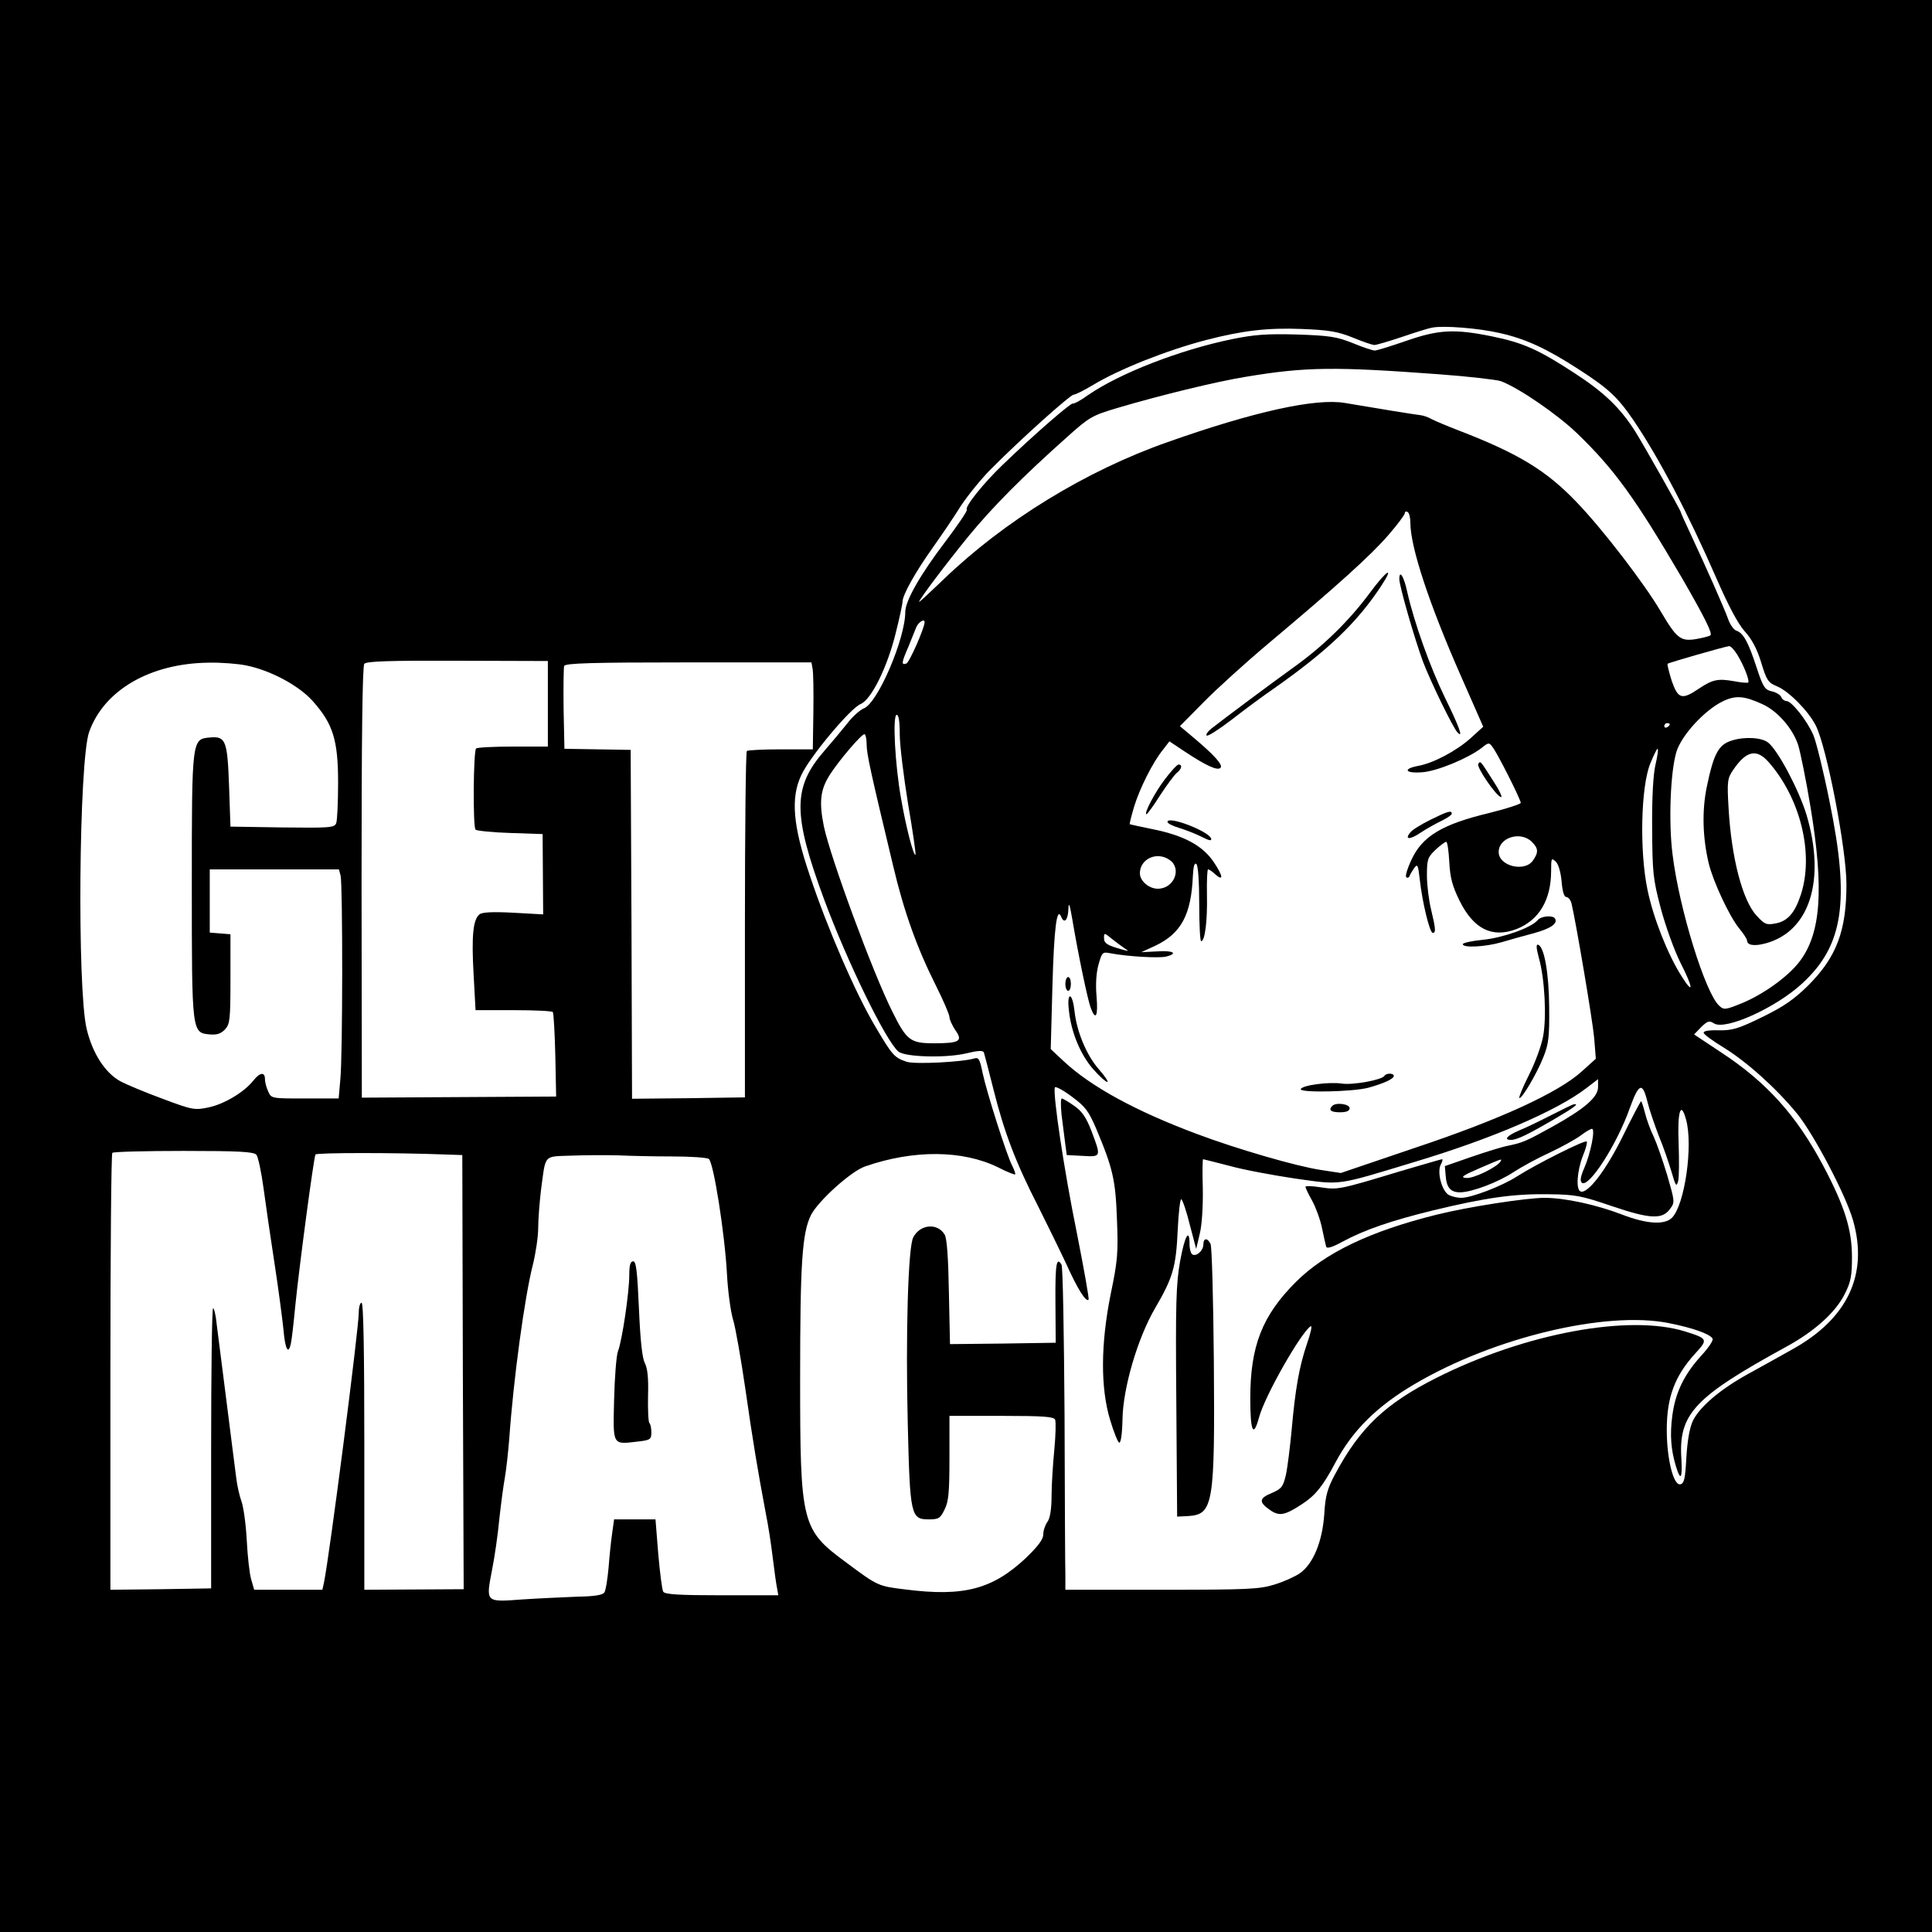  <svg version="1.0" xmlns="http://www.w3.org/2000/svg" width="700pt" height="700pt" viewBox="0 0 700 700" preserveAspectRatio="xMidYMid meet">
<g transform="translate(0,700) scale(0.1,-0.1)" fill="#000000" stroke="none">
<path d="M0 3500 l0 -3500 3500 0 3500 0 0 3500 0 3500 -3500 0 -3500 0 0
-3500z m5435 2293 c90 -20 167 -55 280 -128 112 -72 145 -102 205 -190 93
-138 197 -337 301 -575 41 -94 76 -160 100 -187 26 -28 45 -64 60 -113 20 -66
25 -73 58 -87 42 -17 114 -90 140 -142 40 -79 111 -449 111 -575 0 -169 -36
-264 -139 -367 -51 -50 -88 -76 -166 -114 -86 -42 -108 -49 -158 -48 -39 1
-57 -3 -54 -10 2 -6 35 -30 73 -53 84 -52 190 -147 266 -240 61 -76 176 -294
202 -386 56 -196 -20 -356 -220 -467 -43 -24 -116 -65 -162 -90 -101 -56 -173
-118 -198 -168 -12 -25 -20 -70 -24 -133 -4 -78 -8 -95 -22 -98 -25 -5 -49 93
-49 197 0 119 29 196 104 278 46 50 45 53 -38 79 -204 63 -579 -7 -898 -167
-187 -94 -279 -181 -369 -349 -29 -54 -36 -79 -40 -147 -7 -99 -40 -179 -88
-213 -17 -12 -59 -31 -92 -41 -54 -17 -96 -19 -409 -19 l-349 0 0 53 c-1 28
-2 291 -3 582 -2 292 -6 536 -11 543 -18 30 -23 3 -22 -136 l1 -147 -192 -3
-191 -2 -4 187 c-2 123 -7 195 -15 209 -25 44 -89 39 -114 -9 -19 -34 -28
-355 -20 -677 8 -331 11 -345 76 -345 36 0 42 4 57 35 15 29 18 62 18 188 l0
152 189 0 c153 0 190 -3 194 -14 3 -8 2 -56 -3 -108 -5 -51 -10 -127 -10 -168
0 -50 -6 -82 -15 -94 -8 -11 -15 -31 -15 -45 0 -18 -18 -42 -61 -84 -122 -115
-226 -143 -438 -116 -99 12 -100 12 -214 97 -163 120 -168 139 -168 667 0 419
7 529 40 594 27 51 145 158 196 175 176 61 353 59 480 -3 33 -17 61 -28 63
-26 2 2 -3 16 -11 32 -20 39 -92 265 -107 336 -10 49 -14 57 -30 52 -42 -13
-215 -22 -245 -12 -45 15 -52 23 -115 130 -69 116 -171 350 -236 545 -61 179
-70 281 -31 363 30 66 178 243 215 258 39 16 97 134 127 256 14 55 25 107 25
115 0 24 47 108 109 195 31 44 77 111 101 150 25 38 74 99 110 135 108 109
288 270 300 270 7 0 38 16 70 35 94 57 268 126 410 163 131 34 223 45 347 40
98 -4 129 -9 184 -31 36 -15 71 -27 79 -27 7 0 51 13 99 29 47 16 97 32 111
34 39 8 168 -2 245 -20z m-3450 -1343 l0 -155 -127 0 c-69 0 -129 -3 -133 -7
-10 -10 -12 -284 -2 -294 4 -4 60 -10 125 -12 l118 -4 1 -146 1 -145 -108 6
c-76 4 -113 2 -123 -6 -23 -19 -29 -78 -21 -218 l7 -129 138 0 c76 0 140 -3
142 -7 3 -5 7 -75 9 -157 l3 -149 -352 -2 -352 -2 -1 780 c0 520 3 784 10 792
8 9 88 12 338 11 l327 -1 0 -155z m-1093 139 c89 -18 191 -73 241 -129 73 -82
92 -140 92 -295 0 -71 -3 -138 -7 -148 -7 -16 -23 -17 -195 -15 l-188 3 -5
146 c-6 166 -12 182 -69 177 -66 -6 -66 -3 -66 -538 0 -535 0 -532 66 -538 26
-2 40 3 55 19 17 19 19 36 19 183 l0 161 -37 3 -38 3 0 115 0 114 234 0 234 0
6 -22 c8 -31 8 -655 -1 -740 l-6 -68 -122 0 c-121 0 -122 0 -133 25 -7 14 -12
35 -12 45 0 27 -18 25 -42 -5 -33 -42 -105 -85 -161 -97 -51 -11 -59 -10 -168
31 -63 23 -132 52 -154 64 -55 31 -100 101 -121 189 -35 146 -28 972 9 1076
54 152 222 249 434 251 45 1 106 -4 135 -10z m2052 -11 c3 -13 4 -84 3 -158
l-2 -135 -117 0 c-64 0 -119 -3 -122 -6 -4 -3 -7 -287 -7 -631 l0 -624 -204
-3 -205 -2 -2 632 -3 632 -120 2 -120 2 -3 144 c-1 78 0 149 2 156 4 10 95 13
450 13 l446 0 4 -22z m-2015 -1762 c6 -7 18 -62 26 -122 8 -60 26 -183 40
-274 14 -91 28 -198 32 -237 6 -72 18 -94 27 -50 3 12 10 74 16 137 15 148 67
537 73 547 4 7 292 7 472 0 l60 -2 2 -786 3 -787 -180 -1 -180 -1 0 520 c0
340 -3 520 -10 520 -5 0 -10 -15 -10 -34 0 -61 -106 -882 -126 -979 l-6 -27
-123 0 -124 0 -11 38 c-6 20 -13 84 -16 142 -3 58 -12 121 -19 140 -7 19 -16
58 -19 85 -4 28 -19 151 -35 275 -16 124 -32 251 -36 283 -3 31 -9 57 -13 57
-4 0 -7 -228 -7 -507 l0 -508 -182 -3 -183 -2 0 788 c0 434 3 792 7 795 3 4
120 7 258 7 201 0 255 -3 264 -14z m1505 -6 c67 0 127 -4 134 -9 17 -10 58
-270 66 -417 3 -60 13 -135 22 -165 9 -29 29 -144 45 -254 27 -189 44 -290 74
-450 8 -38 19 -110 25 -160 6 -49 13 -100 16 -112 l4 -23 -204 0 c-153 0 -207
3 -213 13 -4 6 -12 68 -18 137 l-10 125 -75 0 -75 0 -7 -50 c-4 -27 -10 -84
-13 -125 -4 -42 -10 -82 -15 -89 -5 -10 -35 -15 -97 -16 -48 -2 -139 -6 -200
-10 -135 -10 -133 -12 -110 108 9 45 21 127 26 182 6 55 15 123 20 150 5 28
12 91 16 140 15 216 56 518 86 634 10 41 19 100 19 132 0 32 5 93 10 136 18
134 7 122 113 126 50 2 125 2 166 1 41 -2 128 -4 195 -4z"></path>
<path d="M5095 5765 c-55 -19 -106 -35 -114 -35 -8 0 -44 12 -80 27 -58 23
-83 27 -201 31 -109 3 -154 0 -237 -17 -189 -39 -405 -123 -520 -202 -26 -19
-52 -33 -56 -31 -8 2 -139 -111 -255 -223 -68 -65 -138 -152 -129 -162 3 -3
-32 -55 -79 -117 -89 -117 -144 -213 -144 -253 0 -97 -99 -328 -149 -349 -15
-6 -43 -31 -61 -55 -19 -24 -56 -68 -82 -98 -116 -133 -117 -229 -2 -540 86
-231 224 -513 269 -551 24 -20 170 -24 244 -7 45 11 63 12 66 3 2 -6 18 -67
35 -135 39 -155 80 -263 162 -423 34 -68 80 -162 102 -209 40 -89 71 -138 80
-128 3 3 -17 113 -43 245 -45 220 -87 500 -79 524 2 5 29 -9 61 -33 50 -37 61
-52 89 -117 61 -145 70 -187 75 -330 5 -120 2 -150 -23 -270 -36 -180 -37
-338 -2 -454 13 -44 28 -81 33 -83 6 -2 11 32 12 85 2 114 55 294 118 402 65
111 76 150 82 282 3 65 9 115 13 113 5 -3 19 -44 31 -93 l23 -87 13 55 c8 32
12 101 11 163 -2 59 -1 107 1 107 2 0 44 -11 95 -24 50 -14 157 -34 238 -46
170 -24 146 -27 433 60 280 84 515 185 622 267 l43 33 0 -29 c0 -36 -48 -78
-165 -143 -94 -52 -107 -58 -160 -69 -22 -4 -83 -23 -135 -41 l-95 -33 3 -35
c3 -43 18 -60 52 -60 42 0 140 37 195 74 28 18 86 50 130 70 43 20 93 48 111
61 18 14 37 25 42 25 13 0 -5 -90 -28 -142 -13 -30 -16 -46 -9 -53 24 -22 127
137 174 270 33 91 46 96 64 23 7 -29 26 -84 41 -123 16 -38 36 -97 46 -130 15
-52 18 -57 24 -35 4 14 4 75 2 136 -5 118 8 158 27 87 26 -93 -5 -309 -51
-355 -27 -27 -91 -23 -180 11 -93 36 -208 61 -282 61 -66 0 -279 -33 -391 -61
-241 -60 -404 -138 -510 -244 -122 -122 -165 -232 -165 -422 0 -119 11 -144
31 -71 20 78 153 311 188 333 6 3 0 -25 -13 -62 -29 -85 -43 -166 -56 -313 -6
-63 -15 -137 -21 -164 -10 -43 -16 -50 -50 -65 -47 -19 -49 -33 -9 -61 35 -25
55 -21 120 22 46 30 74 65 118 148 62 117 151 205 287 285 286 169 695 267
922 221 86 -17 148 -39 158 -56 4 -6 -16 -35 -43 -64 -61 -68 -92 -132 -103
-216 -9 -69 -5 -122 13 -182 17 -56 24 -46 20 26 -11 163 47 224 379 406 103
56 180 125 213 192 22 43 26 66 26 133 0 100 -26 184 -105 333 -96 180 -203
300 -369 409 l-98 65 26 27 c23 22 29 24 46 13 42 -26 225 57 320 145 149 137
173 297 99 658 -22 110 -49 219 -59 242 -23 53 -79 123 -97 123 -7 0 -16 6
-19 14 -3 8 -19 18 -34 21 -26 6 -32 15 -56 88 -30 92 -48 124 -73 132 -9 3
-23 22 -30 43 -14 39 -79 186 -137 310 -19 40 -34 74 -34 76 0 6 -134 243
-166 294 -55 86 -113 141 -219 210 -130 85 -186 110 -298 133 -137 28 -194 25
-312 -16z m118 -121 c110 -8 210 -20 225 -25 66 -25 204 -120 275 -188 136
-131 211 -235 381 -525 83 -144 112 -202 103 -208 -6 -4 -31 -10 -55 -14 -53
-8 -68 4 -125 101 -59 100 -208 295 -304 395 -109 114 -209 176 -427 260 -44
17 -89 36 -100 42 -12 7 -30 13 -41 14 -19 2 -161 25 -272 44 -106 18 -329
-31 -643 -142 -296 -104 -591 -285 -811 -497 -49 -47 -89 -84 -89 -82 0 9 99
140 179 238 87 106 196 216 360 362 78 70 89 76 180 103 148 44 355 95 466
113 216 36 321 37 698 9z m-103 -538 c0 -88 68 -294 183 -555 l81 -184 -45
-41 c-51 -46 -135 -91 -191 -101 -58 -11 -46 -28 15 -23 55 4 167 51 215 88
25 20 27 21 40 3 18 -23 102 -190 102 -202 0 -4 -51 -21 -112 -36 -175 -42
-245 -85 -285 -172 -14 -30 -22 -57 -18 -61 4 -4 10 -2 12 4 2 6 10 19 17 29
12 16 14 12 20 -41 9 -82 36 -194 47 -194 12 0 11 14 -6 85 -8 33 -15 89 -15
123 0 59 3 66 31 93 17 16 35 29 39 29 4 0 9 -33 11 -73 3 -57 11 -87 37 -140
51 -103 118 -137 207 -103 81 32 125 105 125 211 0 46 1 48 17 33 10 -10 18
-39 21 -72 3 -36 9 -56 17 -56 7 0 16 -11 19 -24 15 -62 76 -420 82 -487 l6
-75 -51 -46 c-85 -77 -296 -174 -605 -277 l-268 -91 -72 11 c-88 13 -305 76
-451 131 -219 82 -381 170 -480 262 l-48 45 6 224 c6 216 16 294 32 255 11
-27 25 -11 26 30 1 26 5 15 14 -38 21 -126 56 -293 67 -322 18 -48 27 -30 21
42 -4 44 -1 86 7 115 13 45 14 47 44 41 64 -12 175 -18 200 -12 46 11 28 23
-31 19 l-58 -3 50 23 c95 45 131 113 137 254 2 36 6 49 13 42 6 -6 10 -65 10
-145 0 -73 3 -134 7 -134 14 0 23 76 21 168 -1 50 1 92 4 92 4 0 15 -7 25 -17
32 -28 30 -8 -4 43 -40 60 -108 97 -223 120 -44 9 -81 17 -82 18 -1 1 6 29 16
63 20 66 68 162 105 207 l23 30 54 -36 c80 -53 120 -71 131 -60 10 10 -21 45
-97 109 l-50 42 85 86 c47 48 153 144 235 213 249 209 372 320 435 393 33 38
60 74 60 80 0 6 5 7 10 4 6 -3 10 -21 10 -39z m-1760 -360 c0 -21 -55 -146
-66 -150 -19 -7 -18 3 7 60 11 27 24 59 29 72 8 18 30 32 30 18z m2945 -119
c24 -39 45 -94 39 -100 -3 -2 -26 0 -52 5 -57 10 -77 6 -125 -26 -63 -43 -77
-39 -100 27 -10 32 -17 60 -15 62 4 4 206 62 223 64 6 0 19 -14 30 -32z m92
-179 c54 -25 108 -87 128 -147 8 -26 29 -128 45 -226 49 -297 38 -457 -40
-559 -41 -54 -130 -118 -207 -150 -61 -25 -67 -26 -84 -10 -50 45 -145 351
-169 548 -15 117 -8 299 14 372 18 59 100 149 166 182 48 24 80 21 147 -10z
m-3127 -109 c0 -39 14 -152 30 -251 17 -99 29 -182 27 -185 -7 -6 -35 103 -52
202 -22 121 -32 305 -16 305 7 0 11 -24 11 -71z m2790 37 c0 -3 -4 -8 -10 -11
-5 -3 -10 -1 -10 4 0 6 5 11 10 11 6 0 10 -2 10 -4z m-2910 -73 c0 -35 14 -98
96 -440 39 -166 87 -299 155 -434 27 -54 49 -105 49 -114 0 -9 10 -30 21 -47
29 -40 16 -48 -77 -48 -85 0 -99 10 -150 113 -70 138 -225 559 -249 673 -18
89 -13 134 23 189 32 50 113 145 124 145 4 0 8 -17 8 -37z m2858 -74 c-8 -34
-13 -119 -12 -229 1 -161 3 -184 31 -290 17 -64 49 -153 72 -199 47 -92 48
-119 3 -47 -49 77 -102 210 -123 313 -29 140 -24 371 10 456 13 32 25 56 27
54 3 -2 -1 -28 -8 -58z m-448 -279 c24 -24 25 -38 4 -68 -30 -43 -124 -20
-124 31 0 53 80 77 120 37z m-1312 -66 c45 -31 16 -104 -43 -104 -32 0 -65 28
-65 56 0 52 62 81 108 48z m-162 -321 c16 -10 14 -10 -11 -3 -54 15 -65 22
-65 42 0 19 1 19 29 -4 15 -12 37 -28 47 -35z m1360 -772 c-14 -21 -98 -62
-124 -59 -22 2 -14 8 48 35 86 37 83 36 76 24z"></path>
<path d="M4964 4853 c-73 -99 -167 -192 -273 -268 -85 -61 -255 -188 -301
-224 -14 -11 -22 -23 -18 -26 4 -4 44 22 90 57 46 36 115 87 153 113 195 137
302 239 390 373 49 75 19 56 -41 -25z"></path>
<path d="M5070 4902 c0 -25 55 -216 86 -300 27 -71 109 -240 125 -256 22 -23
6 21 -46 127 -54 111 -111 271 -136 381 -12 57 -29 84 -29 48z"></path>
<path d="M5356 4232 c-7 -11 63 -114 82 -120 7 -2 -5 24 -28 59 -48 75 -46 73
-54 61z"></path>
<path d="M4221 4177 c-37 -48 -78 -127 -67 -127 3 0 25 30 49 68 24 37 51 73
60 81 19 15 22 31 7 31 -5 0 -27 -24 -49 -53z"></path>
<path d="M5183 4030 c-34 -17 -67 -37 -73 -46 -23 -27 -1 -27 37 -1 21 14 55
33 76 43 20 10 37 21 37 26 0 13 -14 9 -77 -22z"></path>
<path d="M4230 4022 c0 -5 19 -15 43 -22 23 -7 59 -21 81 -32 27 -14 37 -16
34 -6 -8 26 -158 84 -158 60z"></path>
<path d="M5571 3666 c-22 -27 -126 -64 -198 -71 -40 -4 -73 -11 -73 -16 0 -14
81 -10 140 7 30 9 84 24 118 33 61 17 87 35 76 53 -8 13 -51 9 -63 -6z"></path>
<path d="M5576 3528 c21 -75 28 -213 15 -283 -6 -33 -29 -96 -51 -139 -22 -44
-38 -82 -35 -84 7 -7 64 89 87 148 19 47 22 73 21 180 -1 125 -18 220 -40 227
-8 3 -7 -12 3 -49z"></path>
<path d="M3860 3435 c0 -14 5 -25 10 -25 6 0 10 11 10 25 0 14 -4 25 -10 25
-5 0 -10 -11 -10 -25z"></path>
<path d="M3873 3338 c8 -78 42 -160 88 -212 22 -25 45 -46 51 -46 5 0 -8 20
-30 45 -45 51 -81 137 -89 213 -3 28 -10 52 -16 52 -6 0 -8 -20 -4 -52z"></path>
<path d="M5016 3102 c-9 -15 -115 -34 -154 -28 -47 7 -144 -6 -149 -20 -5 -14
189 -10 245 5 57 16 92 32 92 43 0 10 -27 11 -34 0z"></path>
<path d="M4827 2993 c-15 -15 -5 -23 28 -23 24 0 35 5 35 15 0 15 -50 22 -63
8z"></path>
<path d="M6275 4317 c-49 -15 -66 -48 -91 -168 -18 -87 -15 -184 7 -277 16
-66 74 -190 109 -234 17 -20 30 -41 30 -46 0 -17 27 -21 67 -10 160 43 219
229 148 467 -28 90 -101 229 -138 260 -23 19 -85 23 -132 8z m132 -77 c116
-131 166 -333 118 -481 -22 -67 -48 -97 -93 -105 -32 -6 -39 -3 -68 29 -51 55
-91 211 -101 388 -6 100 -4 109 17 140 47 69 84 77 127 29z"></path>
<path d="M3846 2963 c4 -32 10 -78 13 -103 l6 -45 58 -3 c67 -4 67 -4 32 89
-20 52 -35 73 -64 93 -20 14 -40 26 -44 26 -4 0 -4 -26 -1 -57z"></path>
<path d="M5880 2884 c-61 -124 -127 -210 -153 -201 -18 6 -13 75 8 129 11 26
17 50 14 52 -6 7 -183 -82 -252 -126 -56 -36 -166 -78 -203 -78 -14 0 -34 5
-44 10 -26 14 -44 83 -30 110 6 11 8 20 5 20 -3 0 -71 -20 -153 -44 -221 -67
-225 -67 -286 -58 -31 5 -56 6 -56 2 0 -4 11 -27 25 -52 13 -24 29 -68 35 -98
6 -30 13 -60 15 -67 3 -8 22 -2 57 17 81 44 177 77 332 115 191 46 291 60 417
58 97 -1 118 -5 229 -43 139 -47 183 -49 211 -10 18 24 17 27 -10 121 -16 53
-38 116 -49 140 -12 24 -26 63 -32 87 -6 23 -12 42 -14 42 -2 0 -32 -57 -66
-126z"></path>
<path d="M5623 2961 c-39 -20 -92 -46 -117 -56 -45 -19 -60 -35 -31 -35 21 0
60 19 153 73 75 44 95 59 75 56 -5 0 -40 -18 -80 -38z"></path>
<path d="M4276 2432 c-15 -84 -17 -153 -14 -512 l3 -415 40 2 c91 6 97 41 93
561 -2 224 -7 415 -12 425 -11 23 -26 22 -26 -2 0 -22 -25 -45 -40 -36 -5 3
-10 19 -10 35 0 63 -17 34 -34 -58z"></path>
<path d="M2280 2380 c0 -62 -26 -238 -41 -276 -6 -16 -12 -95 -14 -176 -4
-167 -7 -162 86 -151 45 5 49 8 49 33 0 15 -3 30 -7 34 -4 3 -6 48 -5 99 2 65
-2 100 -12 119 -9 18 -16 80 -21 197 -6 135 -10 171 -21 171 -10 0 -14 -14
-14 -50z"></path>
</g>
</svg>